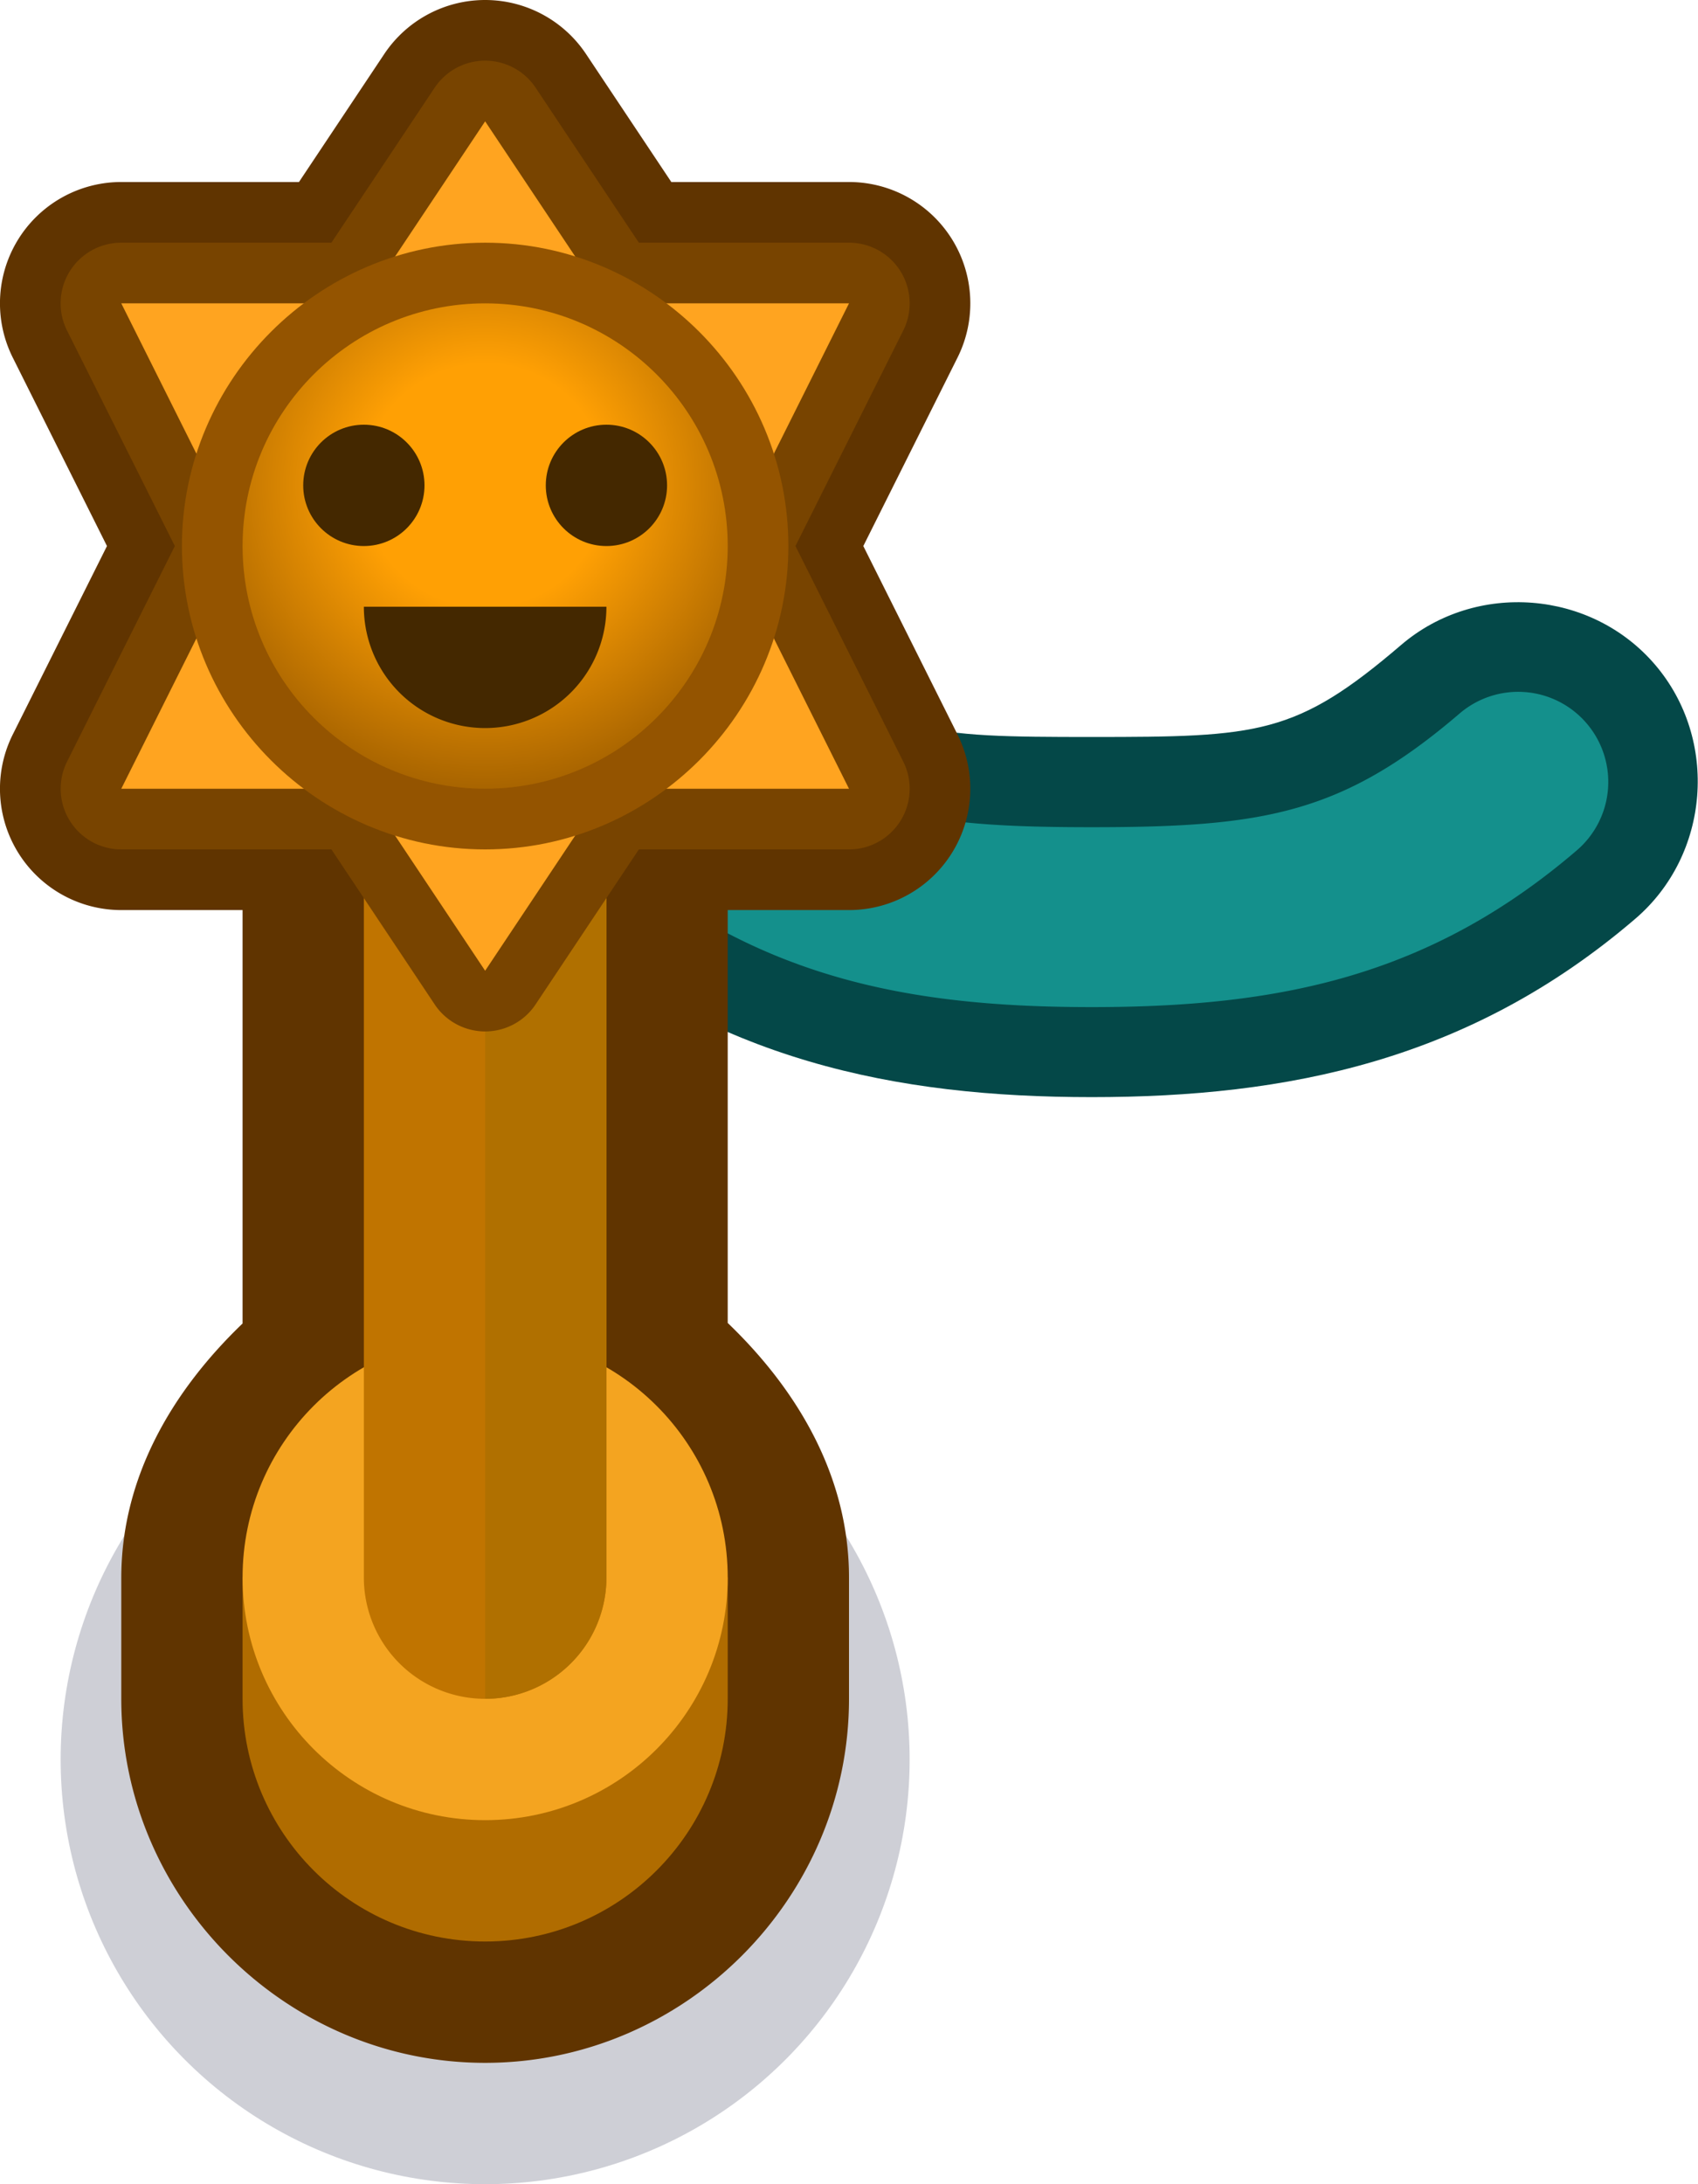 <?xml version="1.0" encoding="UTF-8" standalone="no"?>
<!-- Created with Inkscape (http://www.inkscape.org/) -->

<svg
   width="1.4"
   height="1.8"
   viewBox="0 0 1.4 1.8"
   version="1.1"
   id="svg5"
   sodipodi:docname="rope_post_ghostmetro_r.svg"
   inkscape:version="1.2 (dc2aedaf03, 2022-05-15)"
   xml:space="preserve"
   xmlns:inkscape="http://www.inkscape.org/namespaces/inkscape"
   xmlns:sodipodi="http://sodipodi.sourceforge.net/DTD/sodipodi-0.dtd"
   xmlns:xlink="http://www.w3.org/1999/xlink"
   xmlns="http://www.w3.org/2000/svg"
   xmlns:svg="http://www.w3.org/2000/svg"><sodipodi:namedview
     id="namedview7"
     pagecolor="#171717"
     bordercolor="#999999"
     borderopacity="1"
     inkscape:pageshadow="0"
     inkscape:pageopacity="0"
     inkscape:pagecheckerboard="0"
     inkscape:document-units="px"
     showgrid="true"
     units="px"
     inkscape:zoom="132.81823"
     inkscape:cx="0.54585882"
     inkscape:cy="2.0479117"
     inkscape:window-width="3440"
     inkscape:window-height="1417"
     inkscape:window-x="-8"
     inkscape:window-y="-8"
     inkscape:window-maximized="1"
     inkscape:current-layer="layer1"
     inkscape:object-paths="true"
     inkscape:snap-intersection-paths="true"
     inkscape:snap-smooth-nodes="true"
     inkscape:snap-midpoints="true"
     inkscape:snap-object-midpoints="true"
     showguides="true"
     inkscape:snap-global="true"
     inkscape:showpageshadow="0"
     inkscape:deskcolor="#171717"><inkscape:grid
       type="xygrid"
       id="grid836"
       originx="-8.5679937e-11"
       originy="0" /></sodipodi:namedview><defs
     id="defs2"><linearGradient
       id="linearGradient48485"
       inkscape:swatch="solid"><stop
         style="stop-color:#ffa420;stop-opacity:1;"
         offset="0"
         id="stop48483" /></linearGradient><linearGradient
       inkscape:collect="always"
       id="linearGradient46676"><stop
         style="stop-color:#ffa004;stop-opacity:1;"
         offset="0"
         id="stop46672" /><stop
         style="stop-color:#ffa004;stop-opacity:1;"
         offset="0.4"
         id="stop47094" /><stop
         style="stop-color:#a86400;stop-opacity:1;"
         offset="1"
         id="stop46674" /></linearGradient><radialGradient
       inkscape:collect="always"
       xlink:href="#linearGradient46676"
       id="radialGradient55168"
       gradientUnits="userSpaceOnUse"
       gradientTransform="matrix(-1.25,0,0,-1.25,400.5,69.25)"
       cx="314"
       cy="49"
       fx="314"
       fy="49"
       r="4" /></defs><g
     inkscape:label="Layer 1"
     inkscape:groupmode="layer"
     id="layer1"><g
       id="g11593"
       transform="scale(0.05)"><path
         d="m 11.009,9.916 c -0.883,-0.015 -1.728,0.37 -2.302,1.041 -1.054,1.234 -0.906,3.134 0.328,4.188 2.735,2.342 5.745,2.938 8.968,2.938 3.224,0 6.227,-0.597 8.961,-2.938 1.234,-1.054 1.383,-2.955 0.329,-4.188 -1.054,-1.234 -2.953,-1.382 -4.187,-0.328 -1.737,1.487 -2.349,1.518 -5.103,1.518 -2.754,0 -3.374,-0.03 -5.109,-1.518 -0.526,-0.45 -1.193,-0.703 -1.885,-0.714 z"
         style="color:#000000;font-style:normal;font-variant:normal;font-weight:normal;font-stretch:normal;font-size:medium;line-height:normal;font-family:sans-serif;font-variant-ligatures:normal;font-variant-position:normal;font-variant-caps:normal;font-variant-numeric:normal;font-variant-alternates:normal;font-variant-east-asian:normal;font-feature-settings:normal;font-variation-settings:normal;text-indent:0;text-align:start;text-decoration:none;text-decoration-line:none;text-decoration-style:solid;text-decoration-color:#000000;letter-spacing:normal;word-spacing:normal;text-transform:none;writing-mode:lr-tb;direction:ltr;text-orientation:mixed;dominant-baseline:auto;baseline-shift:baseline;text-anchor:start;white-space:normal;shape-padding:0;shape-margin:0;inline-size:0;clip-rule:nonzero;display:inline;overflow:visible;visibility:visible;isolation:auto;mix-blend-mode:normal;color-interpolation:sRGB;color-interpolation-filters:linearRGB;solid-color:#000000;solid-opacity:1;fill:#044848;fill-opacity:1;fill-rule:nonzero;stroke:none;stroke-width:4;stroke-linecap:round;stroke-linejoin:round;stroke-miterlimit:4;stroke-dasharray:none;stroke-dashoffset:0;stroke-opacity:1;color-rendering:auto;image-rendering:auto;shape-rendering:auto;text-rendering:auto;enable-background:accumulate;stop-color:#000000"
         id="path55132" /><path
         id="path55134"
         d="m 10.987,11.402 a 1.485,1.485 0 0 0 -1.151,0.521 1.485,1.485 0 0 0 0.164,2.094 c 2.442,2.092 4.937,2.582 8.003,2.582 3.066,0 5.555,-0.49 7.997,-2.582 a 1.485,1.485 0 0 0 0.164,-2.094 1.485,1.485 0 0 0 -2.094,-0.164 c -1.938,1.66 -3.239,1.875 -6.068,1.875 -2.829,0 -4.135,-0.215 -6.073,-1.875 a 1.485,1.485 0 0 0 -0.943,-0.356 z"
         style="color:#000000;font-style:normal;font-variant:normal;font-weight:normal;font-stretch:normal;font-size:medium;line-height:normal;font-family:sans-serif;font-variant-ligatures:normal;font-variant-position:normal;font-variant-caps:normal;font-variant-numeric:normal;font-variant-alternates:normal;font-variant-east-asian:normal;font-feature-settings:normal;font-variation-settings:normal;text-indent:0;text-align:start;text-decoration:none;text-decoration-line:none;text-decoration-style:solid;text-decoration-color:#000000;letter-spacing:normal;word-spacing:normal;text-transform:none;writing-mode:lr-tb;direction:ltr;text-orientation:mixed;dominant-baseline:auto;baseline-shift:baseline;text-anchor:start;white-space:normal;shape-padding:0;shape-margin:0;inline-size:0;clip-rule:nonzero;display:inline;overflow:visible;visibility:visible;isolation:auto;mix-blend-mode:normal;color-interpolation:sRGB;color-interpolation-filters:linearRGB;solid-color:#000000;solid-opacity:1;fill:#14908c;fill-opacity:1;fill-rule:nonzero;stroke:none;stroke-width:4;stroke-linecap:round;stroke-linejoin:round;stroke-miterlimit:4;stroke-dasharray:none;stroke-dashoffset:0;stroke-opacity:1;color-rendering:auto;image-rendering:auto;shape-rendering:auto;text-rendering:auto;enable-background:accumulate;stop-color:#000000" /><ellipse
         style="fill:#0a0f32;fill-opacity:0.2;fill-rule:nonzero;stroke:none;stroke-width:2.8;stroke-linecap:round;stroke-linejoin:round;stroke-miterlimit:4;stroke-dasharray:none;stroke-dashoffset:0;stroke-opacity:1;paint-order:markers fill stroke"
         id="ellipse55138"
         cx="8"
         cy="29"
         rx="7"
         ry="7" /><path
         id="path55140"
         style="color:#000000;fill:#603400;fill-opacity:1;stroke-linecap:square;stroke-linejoin:round;paint-order:markers stroke fill"
         d="m 8,0 a 2,2 0 0 0 -1.664,0.891 L 4.93,3 h -2.93 A 2,2 0 0 0 0.211,5.895 L 1.764,9 0.211,12.105 A 2,2 0 0 0 2,15 h 2 v 6.814 c -1.161,1.114 -1.995,2.532 -2,4.18 a 2,2 0 0 0 0,0.006 v 2 c 0,3.29 2.71,6 6,6 3.29,0 6,-2.71 6,-6 v -2 c -5e-4,-1.653 -0.835,-3.078 -2,-4.195 V 15 h 2 a 2,2 0 0 0 1.789,-2.895 L 14.236,9 15.789,5.895 A 2,2 0 0 0 14,3 h -2.93 L 9.664,0.891 A 2,2 0 0 0 8,0 Z" /><path
         id="path55142"
         style="fill:#b06c00;fill-opacity:1;stroke:none;stroke-width:8;stroke-linecap:square;stroke-linejoin:round;paint-order:markers stroke fill"
         d="m 4,26 v 2 c 0,2.209 1.791,4 4,4 2.209,0 4,-1.791 4,-4 v -2 z"
         sodipodi:nodetypes="cssscc" /><circle
         style="fill:#f4a420;fill-opacity:1;stroke:none;stroke-width:8;stroke-linecap:square;stroke-linejoin:round;paint-order:markers stroke fill"
         id="circle55144"
         cx="8"
         cy="26"
         r="4" /><path
         id="path55146"
         style="fill:#c07400;fill-opacity:1;stroke:none;stroke-width:8;stroke-linecap:square;stroke-linejoin:round;paint-order:markers stroke fill"
         d="m 6,10 v 16 a 2,2 0 0 0 2,2 2,2 0 0 0 2,-2 V 10 Z" /><path
         id="path55148"
         style="fill:#b07000;fill-opacity:1;stroke:none;stroke-width:8;stroke-linecap:square;stroke-linejoin:round;paint-order:markers stroke fill"
         d="m 10,14.803 -1.168,1.752 a 1,1 0 0 1 -0.832,0.426 V 28 a 2,2 0 0 0 2,-2 z" /><path
         id="path55150"
         style="color:#000000;fill:#784400;fill-opacity:1;stroke-linecap:square;stroke-linejoin:round;paint-order:markers stroke fill"
         d="m 8,1 a 1,1 0 0 0 -0.832,0.445 L 5.465,4 h -3.465 a 1,1 0 0 0 -0.895,1.447 L 2.883,9 1.106,12.553 A 1,1 0 0 0 2,14 h 3.465 l 1.703,2.555 a 1,1 0 0 0 1.664,0 L 10.535,14 h 3.465 a 1,1 0 0 0 0.895,-1.447 L 13.117,9 14.895,5.447 A 1,1 0 0 0 14,4 h -3.465 L 8.832,1.445 A 1,1 0 0 0 8,1 Z" /><path
         style="color:#000000;fill:#ffa420;fill-opacity:1;stroke:none;stroke-width:2;stroke-linecap:square;stroke-linejoin:round;stroke-opacity:1;paint-order:markers stroke fill"
         d="m 8,16 -2,-3 h -4 l 2,-4 -2,-4 h 4 l 2,-3 2,3 h 4 l -2,4 2,4 h -4 z"
         id="path55152" /><path
         id="path55154"
         style="color:#000000;fill:#945400;fill-opacity:1;stroke-linecap:square;stroke-linejoin:round;paint-order:markers stroke fill"
         d="m 8,4 c -2.75,0 -5,2.25 -5,5 0,2.75 2.25,5 5,5 2.75,0 5,-2.25 5,-5 0,-2.75 -2.25,-5 -5,-5 z" /><circle
         style="fill:url(#radialGradient55168);fill-opacity:1;stroke:none;stroke-width:8;stroke-linecap:square;stroke-linejoin:round;paint-order:markers stroke fill"
         id="circle55156"
         cx="8"
         cy="9"
         r="4" /><circle
         style="fill:#442800;fill-opacity:1;stroke:none;stroke-width:8;stroke-linecap:square;stroke-linejoin:round;paint-order:markers stroke fill"
         id="circle55158"
         cx="6"
         cy="8"
         r="1" /><circle
         style="fill:#442800;fill-opacity:1;stroke:none;stroke-width:8;stroke-linecap:square;stroke-linejoin:round;paint-order:markers stroke fill"
         id="circle55160"
         cx="10"
         cy="8"
         r="1" /><path
         id="path55162"
         style="fill:#442800;fill-opacity:1;stroke:none;stroke-width:8;stroke-linecap:square;stroke-linejoin:round;paint-order:markers stroke fill"
         d="m 6,10 a 2,2 0 0 0 2,2 2,2 0 0 0 2,-2 z" /></g></g></svg>
